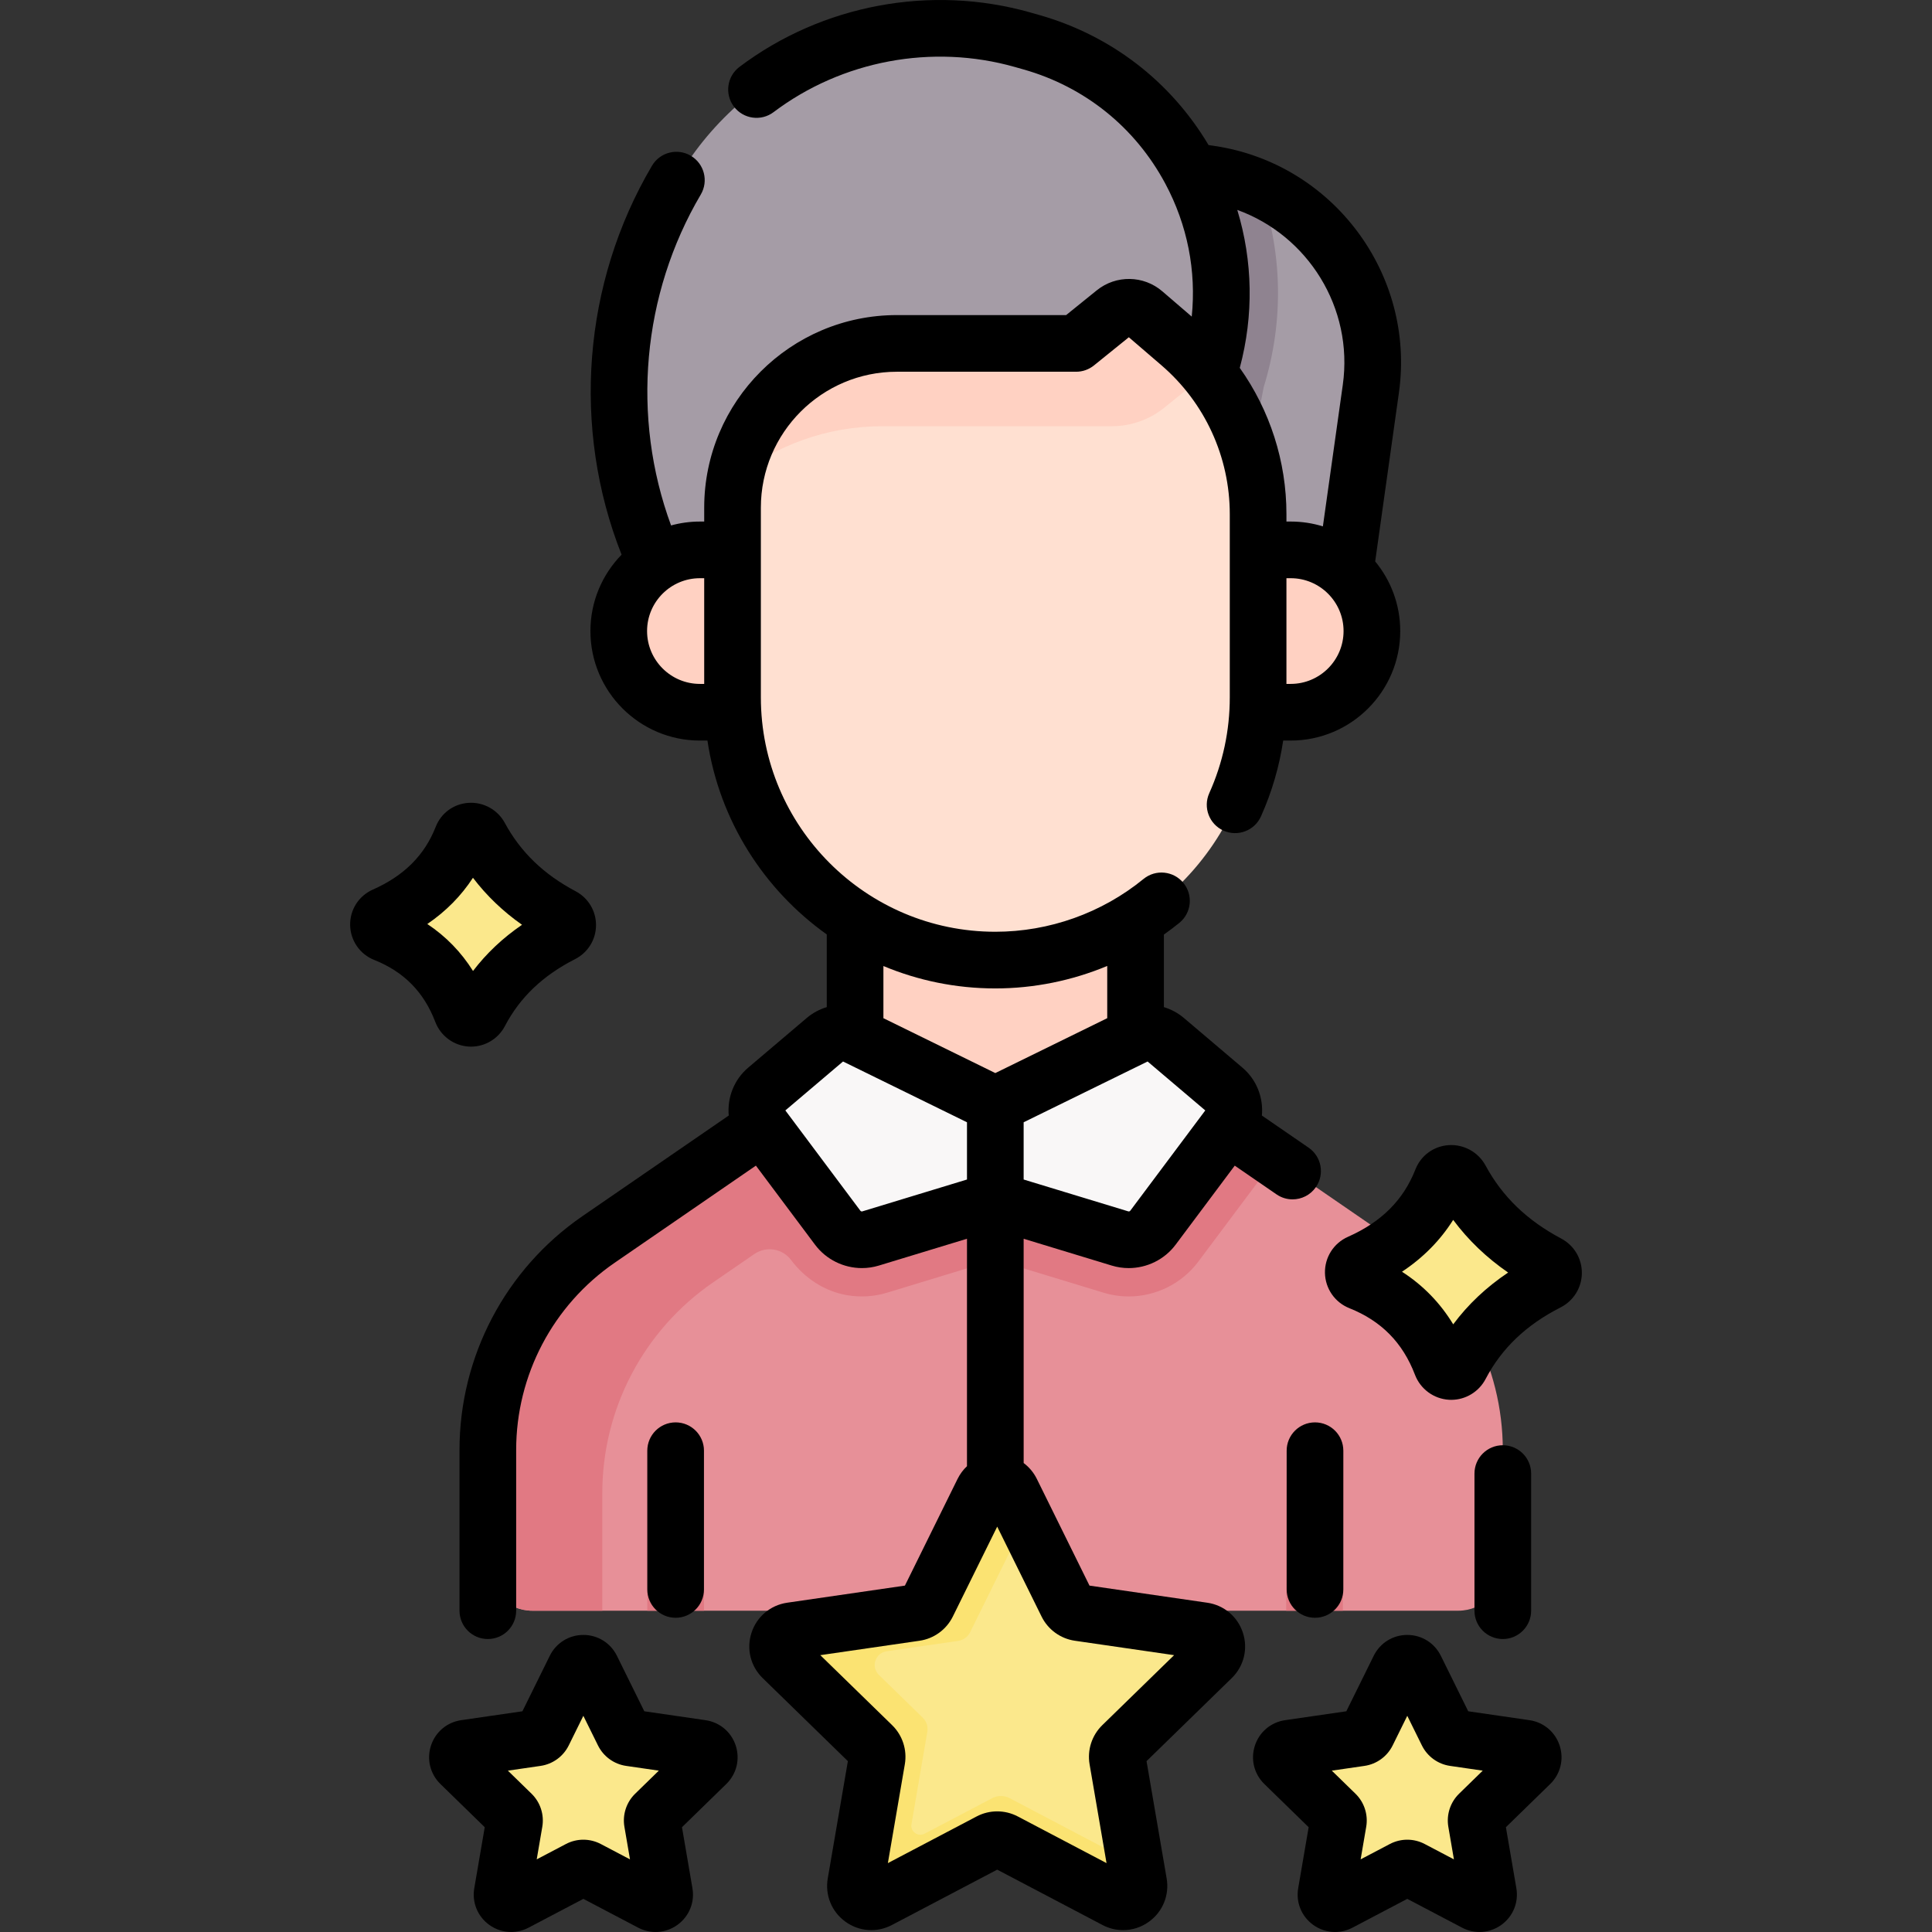 <svg id="Capa_1" enable-background="new 0 0 511.453 511.453" height="512" viewBox="0 0 511.453 511.453" width="512" xmlns="http://www.w3.org/2000/svg"><rect x="0" y="0" width="511.453" height="511.453" fill="#333333" stroke="none"/><g><g><g><path d="m325.181 298.311 43.341 29.807c18.349 12.619 29.311 33.462 29.311 55.732v30.755c0 6.512-5.279 11.791-11.791 11.791h-245.111c-6.512 0-11.791-5.279-11.791-11.791v-30.755c0-22.27 10.962-43.113 29.311-55.732l43.341-29.807 18.227-12.882 43.967 17.679 43.893-17.679z" fill="#e79098"/><path d="m226.362 205.843h74.249v104.784h-74.249z" fill="#ffd1c2"/><path d="m315.014 44.916 5.41.805c27.368 4.07 46.333 29.45 42.478 56.85l-6.344 45.1-4.513 20.083h-66.748l-2.567-125.72h19.804z" fill="#a59ca6"/><path d="m327.169 141.315 7.351-38.777c5.448-17.596 5.009-36.031-1.094-53.058-4.057-1.797-8.401-3.074-13.001-3.759l-5.41-.805-12.48-2.882h-19.805l2.567 125.719h7.449l1.319-.305z" fill="#8f8390"/><path d="m313.475 133.014-26.064 20.577-103.914 24.007-11.386-32.031c-13.504-32.755-10.425-70.007 8.276-100.1 18.945-30.486 55.786-44.743 90.317-34.952l2.289.649c37.654 10.677 58.948 50.452 46.954 87.707z" fill="#a59ca6"/><path d="m185.288 188.548c-11.869 0-21.491-9.622-21.491-21.491 0-11.869 9.622-21.491 21.491-21.491h45.197v42.982z" fill="#ffd1c2"/><g><path d="m341.686 188.548c11.869 0 21.491-9.622 21.491-21.491 0-11.869-9.622-21.491-21.491-21.491h-43.127v42.982z" fill="#ffd1c2"/><path d="m263.487 254.162c38.421 0 69.567-31.146 69.567-69.567v-48.478c0-17.338-7.564-33.813-20.712-45.115l-9.535-8.196c-2.215-1.904-5.474-1.954-7.746-.119l-10.178 8.221h-47.474c-24.017 0-43.487 19.47-43.487 43.487v50.199c-.002 38.422 31.144 69.568 69.565 69.568z" fill="#ffe0d1"/><path d="m233.627 112.829h60.711c5.056 0 9.959-1.733 13.892-4.91l8.613-6.956c1.025-.828 2.208-1.401 3.422-1.698-2.35-2.978-4.999-5.749-7.923-8.262l-9.535-8.196c-2.215-1.904-5.474-1.954-7.746-.119l-10.178 8.221h-47.474c-21.285 0-39.001 15.302-42.755 35.499 10.704-8.49 24.248-13.579 38.973-13.579z" fill="#ffd1c2"/><path d="m270.987 426.396v-108.587c0-4.143-3.358-7.5-7.5-7.5s-7.5 3.357-7.5 7.5v108.587z" fill="#e17983"/><path d="m325.181 298.311-17.301-12.882-43.893 17.679-14.379-5.782-.049.025.041-.029-29.58-11.894-18.227 12.882-43.341 29.807c-18.349 12.62-29.311 33.462-29.311 55.732v30.755c0 6.512 5.279 11.791 11.791 11.791h18.534c-.005-.137-.021-.271-.021-.409v-30.755c0-22.27 10.962-43.112 29.311-55.732l10.957-7.535c3.142-2.161 7.43-1.455 9.714 1.599 3.622 4.843 8.894 8.307 14.857 9.314 3.554.6 7.157.365 10.558-.671l28.644-8.717 28.646 8.718c2.169.66 4.424.996 6.691.996 7.208 0 14.091-3.446 18.41-9.221l20.299-27.14c-.003-.016-.004-.024-.007-.039z" fill="#e17983"/><path d="m226.362 274.217 37.124 18.203v25.389l-33.011 10.046c-3.22.98-6.708-.163-8.724-2.858l-19.959-26.686c-2.314-3.094-1.821-7.454 1.124-9.954l15.496-13.15c2.218-1.881 5.34-2.27 7.95-.99z" fill="#f9f7f7"/><path d="m300.611 274.217-37.124 18.203v25.389l33.011 10.046c3.22.98 6.708-.163 8.724-2.858l19.959-26.686c2.314-3.094 1.821-7.454-1.124-9.954l-15.496-13.15c-2.218-1.881-5.339-2.27-7.95-.99z" fill="#f9f7f7"/><path d="m374.704 441.653 8.434 17.089c.351.711 1.029 1.204 1.814 1.318l18.859 2.74c1.976.287 2.765 2.715 1.335 4.109l-13.646 13.302c-.568.553-.827 1.351-.693 2.132l3.221 18.782c.338 1.968-1.728 3.469-3.495 2.54l-16.868-8.868c-.702-.369-1.54-.369-2.242 0l-16.868 8.868c-1.767.929-3.833-.572-3.495-2.54l3.221-18.782c.134-.781-.125-1.579-.693-2.132l-13.646-13.302c-1.43-1.394-.641-3.822 1.335-4.109l18.859-2.74c.785-.114 1.463-.607 1.814-1.318l8.434-17.089c.883-1.791 3.436-1.791 4.32 0z" fill="#fbe88c"/><path d="m152.27 441.653-8.434 17.089c-.351.711-1.029 1.204-1.814 1.318l-18.859 2.74c-1.976.287-2.765 2.715-1.335 4.109l13.646 13.302c.568.553.827 1.351.693 2.132l-3.221 18.782c-.338 1.968 1.728 3.469 3.495 2.54l16.868-8.868c.702-.369 1.54-.369 2.242 0l16.868 8.868c1.767.929 3.833-.572 3.495-2.54l-3.221-18.782c-.134-.781.125-1.579.693-2.132l13.646-13.302c1.43-1.394.641-3.822-1.335-4.109l-18.859-2.74c-.785-.114-1.463-.607-1.814-1.318l-8.434-17.089c-.884-1.791-3.437-1.791-4.32 0z" fill="#fbe88c"/><g fill="#e17983"><path d="m186.358 426.396v-42.351c0-4.143-3.358-7.5-7.5-7.5s-7.5 3.357-7.5 7.5v42.351z"/><path d="m355.615 384.045c0-4.143-3.358-7.5-7.5-7.5s-7.5 3.357-7.5 7.5c0 0-.066 39.338-.128 42.351h15c.039-1.822.128-42.351.128-42.351z"/></g></g><path d="m267.754 394.828 14.707 29.8c.612 1.24 1.795 2.099 3.163 2.298l32.886 4.779c3.446.501 4.821 4.735 2.328 7.165l-23.797 23.196c-.99.965-1.442 2.356-1.208 3.718l5.618 32.753c.589 3.432-3.013 6.049-6.095 4.428l-29.414-15.464c-1.224-.643-2.686-.643-3.91 0l-29.414 15.464c-3.082 1.62-6.684-.997-6.095-4.428l5.618-32.753c.234-1.363-.218-2.753-1.208-3.718l-23.797-23.196c-2.493-2.43-1.117-6.665 2.328-7.165l32.886-4.779c1.368-.199 2.551-1.058 3.163-2.298l14.707-29.8c1.541-3.123 5.993-3.123 7.534 0z" fill="#fbe88c"/><path d="m301.451 498.538-.858-5-33.325-17.52c-1.439-.756-3.158-.756-4.596 0l-17.91 9.416c-1.754.922-3.804-.567-3.469-2.52l4.197-24.474c.234-1.363-.218-2.753-1.208-3.718l-11.615-11.322c-2.177-2.122-.976-5.82 2.033-6.258l18.96-2.755c1.368-.199 2.551-1.058 3.163-2.298l14.66-29.704-3.73-7.557c-1.541-3.122-5.993-3.122-7.534 0l-14.707 29.8c-.612 1.24-1.795 2.099-3.163 2.298l-32.886 4.779c-3.446.501-4.821 4.735-2.328 7.165l23.797 23.196c.99.965 1.442 2.355 1.208 3.718l-5.618 32.753c-.589 3.432 3.014 6.049 6.095 4.429l29.414-15.464c1.224-.643 2.686-.643 3.91 0l29.414 15.464c3.083 1.62 6.685-.997 6.096-4.428z" fill="#fbe372"/></g><g fill="#fbe88c"><path d="m381.678 312.332c-3.969 10.111-11.355 17.322-21.791 21.941-2.238.99-2.157 4.172.116 5.077 10.024 3.992 17.442 11.047 21.59 21.917.861 2.255 3.927 2.447 5.046.308 5.078-9.712 12.913-16.976 23.097-22.156 2.017-1.026 2.041-3.862.041-4.92-10.224-5.41-17.958-12.854-23.119-22.402-1.11-2.054-4.128-1.938-4.98.235z"/><path d="m122.326 221.625c-3.75 9.554-10.73 16.369-20.592 20.733-2.114.936-2.038 3.942.11 4.798 9.472 3.773 16.482 10.439 20.402 20.711.813 2.131 3.711 2.312 4.768.291 4.798-9.177 12.202-16.042 21.826-20.937 1.906-.97 1.929-3.649.039-4.65-9.661-5.112-16.969-12.147-21.847-21.169-1.049-1.94-3.9-1.83-4.706.223z"/></g></g><g><path d="m405.333 426.396v-36.303c0-4.143-3.358-7.5-7.5-7.5s-7.5 3.357-7.5 7.5v36.303c0 4.143 3.358 7.5 7.5 7.5s7.5-3.358 7.5-7.5z"/><path d="m413.284 327.87c-9.024-4.775-15.576-11.102-20.029-19.341-1.9-3.513-5.704-5.623-9.688-5.383-4.007.244-7.407 2.714-8.872 6.445-3.172 8.083-9.01 13.913-17.845 17.823-3.782 1.674-6.175 5.424-6.098 9.555.078 4.144 2.619 7.812 6.473 9.348 8.438 3.361 14.116 9.126 17.358 17.624 1.443 3.782 4.976 6.379 9.001 6.615.2.012.399.018.598.018 3.794 0 7.32-2.121 9.101-5.524 4.241-8.112 10.734-14.31 19.851-18.946 3.44-1.75 5.596-5.228 5.626-9.075.032-3.848-2.068-7.358-5.476-9.159zm-28.579 22.717c-3.454-5.683-7.985-10.337-13.561-13.927 5.592-3.702 10.122-8.289 13.55-13.723 3.976 5.346 8.838 10.005 14.549 13.94-5.753 3.851-10.613 8.433-14.538 13.71z"/><path d="m124.107 277.057c.197.012.393.017.588.017 3.738 0 7.212-2.089 8.965-5.44 3.967-7.588 10.044-13.387 18.58-17.728 3.388-1.723 5.512-5.147 5.542-8.938.031-3.789-2.036-7.248-5.397-9.026-8.452-4.472-14.587-10.395-18.757-18.107-1.871-3.46-5.605-5.538-9.542-5.302-3.948.24-7.298 2.673-8.742 6.351v.001c-2.956 7.532-8.401 12.967-16.645 16.615-3.727 1.648-6.084 5.345-6.008 9.415.077 4.082 2.58 7.697 6.377 9.209 7.859 3.13 13.148 8.5 16.169 16.418 1.424 3.725 4.905 6.283 8.87 6.515zm1.097-44.686c3.6 4.735 7.941 8.894 12.992 12.445-5.083 3.473-9.418 7.56-12.975 12.228-3.144-5.014-7.186-9.168-12.101-12.434 4.925-3.352 8.962-7.442 12.084-12.239z"/><path d="m319.589 424.283-31.169-4.529-13.94-28.245c-.839-1.7-2.045-3.125-3.493-4.207v-59.37l23.326 7.099c1.479.45 2.99.668 4.487.668 4.801-.001 9.458-2.238 12.428-6.208l15.642-20.915 11.061 7.607c1.298.893 2.778 1.321 4.243 1.321 2.386 0 4.732-1.137 6.187-3.251 2.347-3.413 1.483-8.082-1.93-10.43l-12.375-8.511c.429-4.664-1.342-9.445-5.146-12.674l-15.496-13.148c-1.582-1.343-3.392-2.302-5.302-2.878v-19.209c1.399-.994 2.776-2.021 4.109-3.111 3.208-2.621 3.683-7.347 1.061-10.554-2.62-3.207-7.345-3.681-10.553-1.062-11.036 9.02-24.972 13.986-39.242 13.986-34.224 0-62.067-27.844-62.067-62.067v-50.199c0-19.843 16.144-35.986 35.988-35.986h47.474c1.715 0 3.378-.588 4.713-1.666l9.239-7.463 8.62 7.41c11.503 9.888 18.101 24.258 18.101 39.428v48.477c0 8.815-1.827 17.355-5.431 25.381-1.696 3.779-.008 8.218 3.771 9.914 3.778 1.697 8.217.01 9.914-3.77 2.896-6.451 4.853-13.17 5.885-20.072h1.994c15.985 0 28.991-13.006 28.991-28.991 0-6.996-2.491-13.42-6.632-18.434l6.284-44.674c4.411-31.356-17.481-60.656-48.801-65.312l-1.594-.237c-10.046-16.879-25.86-29.053-44.896-34.451l-2.288-.648c-26.343-7.47-55.128-2.083-76.999 14.41-3.307 2.494-3.966 7.197-1.472 10.504 2.493 3.308 7.195 3.966 10.504 1.473 18.143-13.683 42.022-18.151 63.876-11.955l2.288.648c16.236 4.604 29.564 15.333 37.529 30.212 5.879 10.983 8.245 23.145 7.006 35.222l-7.788-6.695c-4.961-4.263-12.256-4.375-17.347-.264l-8.116 6.556h-44.823c-28.115 0-50.988 22.872-50.988 50.986v3.671h-1.132c-2.645 0-5.205.363-7.641 1.029-10.562-28.701-7.714-61.164 7.868-87.603 2.103-3.568.915-8.166-2.653-10.269-3.569-2.104-8.167-.915-10.27 2.653-18.322 31.087-21.282 69.441-8.044 102.953-5.099 5.228-8.25 12.365-8.25 20.227 0 15.985 13.005 28.99 28.991 28.99h1.987c3.16 21.114 14.923 39.439 31.587 51.32v19.242c-1.91.577-3.72 1.535-5.302 2.878l-15.497 13.149c-3.804 3.229-5.575 8.01-5.146 12.674l-38.716 26.626c-20.389 14.021-32.561 37.166-32.561 61.912v42.546c0 4.143 3.358 7.5 7.5 7.5s7.5-3.357 7.5-7.5v-42.547c0-19.806 9.742-38.33 26.061-49.553l37.402-25.722 15.643 20.915c2.97 3.971 7.626 6.208 12.427 6.208 1.497 0 3.008-.218 4.486-.668l23.328-7.099v60.208c-1.005.945-1.855 2.078-2.493 3.37l-13.94 28.245-31.17 4.529c-4.44.646-8.06 3.697-9.446 7.965-1.386 4.267-.251 8.862 2.961 11.993l22.555 21.985-5.325 31.043c-.759 4.422 1.025 8.808 4.654 11.444s8.351 2.98 12.323.892l27.879-14.657 27.879 14.657c1.728.908 3.596 1.356 5.456 1.356 2.416 0 4.816-.758 6.867-2.248 3.629-2.637 5.413-7.022 4.654-11.443l-5.325-31.044 22.555-21.985c3.213-3.131 4.348-7.727 2.962-11.993-1.387-4.268-5.007-7.32-9.447-7.965zm22.097-243.235h-1.132v-27.981h1.132c7.714 0 13.991 6.276 13.991 13.991 0 7.714-6.277 13.99-13.991 13.99zm13.79-79.189-5.273 37.486c-2.694-.83-5.554-1.278-8.516-1.278h-1.132v-1.948c0-14.03-4.4-27.517-12.354-38.73 3.722-13.907 3.459-28.276-.661-41.819 18.673 6.741 30.801 25.918 27.936 46.289zm-184.179 65.198c0-7.714 6.276-13.99 13.991-13.99h1.132v27.981h-1.132c-7.714 0-13.991-6.276-13.991-13.991zm147.772 126.903-19.853 26.545c-.123.165-.339.232-.535.175l-27.695-8.429v-15.155l32.815-16.09zm-55.582-32.297c10.217 0 20.293-2.062 29.625-5.946v13.825l-29.625 14.525-29.625-14.525v-13.809c9.126 3.814 19.132 5.93 29.625 5.93zm-35.197 59.017c-.195.062-.41-.011-.533-.175l-19.853-26.545 15.268-12.954 32.815 16.09v15.155zm63.518 136.014c-2.758 2.688-4.017 6.56-3.367 10.358l4.488 26.165-23.497-12.354c-1.705-.896-3.575-1.344-5.445-1.344s-3.74.447-5.445 1.344l-23.497 12.354 4.488-26.167c.65-3.797-.609-7.669-3.366-10.355l-19.01-18.529 26.273-3.817c3.811-.555 7.103-2.947 8.808-6.401l11.749-23.806 11.749 23.807c1.705 3.453 4.997 5.846 8.81 6.4l26.271 3.817z"/><path d="m404.889 455.378-16.21-2.356-7.249-14.688v-.001c-1.682-3.406-5.087-5.522-8.887-5.522-3.799.001-7.203 2.117-8.884 5.523l-7.25 14.688-16.21 2.356c-3.76.546-6.825 3.13-7.999 6.743s-.213 7.506 2.507 10.157l11.73 11.435-2.769 16.143c-.644 3.746.867 7.46 3.942 9.693 1.737 1.262 3.769 1.903 5.815 1.903 1.575 0 3.158-.38 4.62-1.149l14.499-7.622 14.497 7.621c3.363 1.769 7.361 1.479 10.436-.752 3.074-2.233 4.585-5.947 3.943-9.692l-2.769-16.145 11.729-11.434c2.721-2.652 3.682-6.544 2.508-10.157-1.174-3.614-4.24-6.198-7.999-6.744zm-18.626 19.462c-2.334 2.276-3.399 5.554-2.849 8.771l1.478 8.615-7.735-4.066c-1.445-.76-3.029-1.14-4.614-1.14-1.583 0-3.167.38-4.61 1.139l-7.737 4.067 1.478-8.614c.552-3.215-.513-6.494-2.85-8.772l-6.259-6.101 8.643-1.257c3.23-.466 6.021-2.492 7.468-5.421l3.869-7.839 3.869 7.841c1.445 2.927 4.237 4.953 7.46 5.418l8.65 1.258z"/><path d="m186.775 455.378-16.21-2.356-7.25-14.688c-1.681-3.407-5.085-5.523-8.884-5.524h-.001c-3.799 0-7.204 2.116-8.885 5.522v.001l-7.249 14.688-16.209 2.356c-3.76.546-6.826 3.13-8 6.744-1.174 3.613-.213 7.505 2.508 10.157l11.729 11.434-2.769 16.145c-.642 3.745.869 7.459 3.943 9.692 1.737 1.261 3.769 1.902 5.814 1.902 1.575 0 3.158-.381 4.62-1.149l14.499-7.622 14.497 7.621c3.363 1.769 7.362 1.48 10.437-.753s4.585-5.947 3.942-9.691l-2.769-16.145 11.729-11.434c2.721-2.652 3.682-6.545 2.508-10.158-1.175-3.612-4.24-6.196-8-6.742zm-18.626 19.462c-2.336 2.277-3.401 5.557-2.849 8.771l1.478 8.615-7.735-4.066c-2.889-1.52-6.337-1.519-9.224-.001l-7.737 4.067 1.478-8.618c.55-3.214-.516-6.491-2.851-8.769l-6.259-6.101 8.644-1.257c3.23-.466 6.021-2.492 7.468-5.421l3.868-7.839 3.87 7.841c1.445 2.927 4.237 4.953 7.46 5.418l8.65 1.258z"/><path d="m186.358 420.769v-36.724c0-4.143-3.358-7.5-7.5-7.5s-7.5 3.357-7.5 7.5v36.724c0 4.143 3.358 7.5 7.5 7.5s7.5-3.357 7.5-7.5z"/><path d="m340.615 384.045v36.724c0 4.143 3.358 7.5 7.5 7.5s7.5-3.357 7.5-7.5v-36.724c0-4.143-3.358-7.5-7.5-7.5s-7.5 3.358-7.5 7.5z"/></g></g></svg>